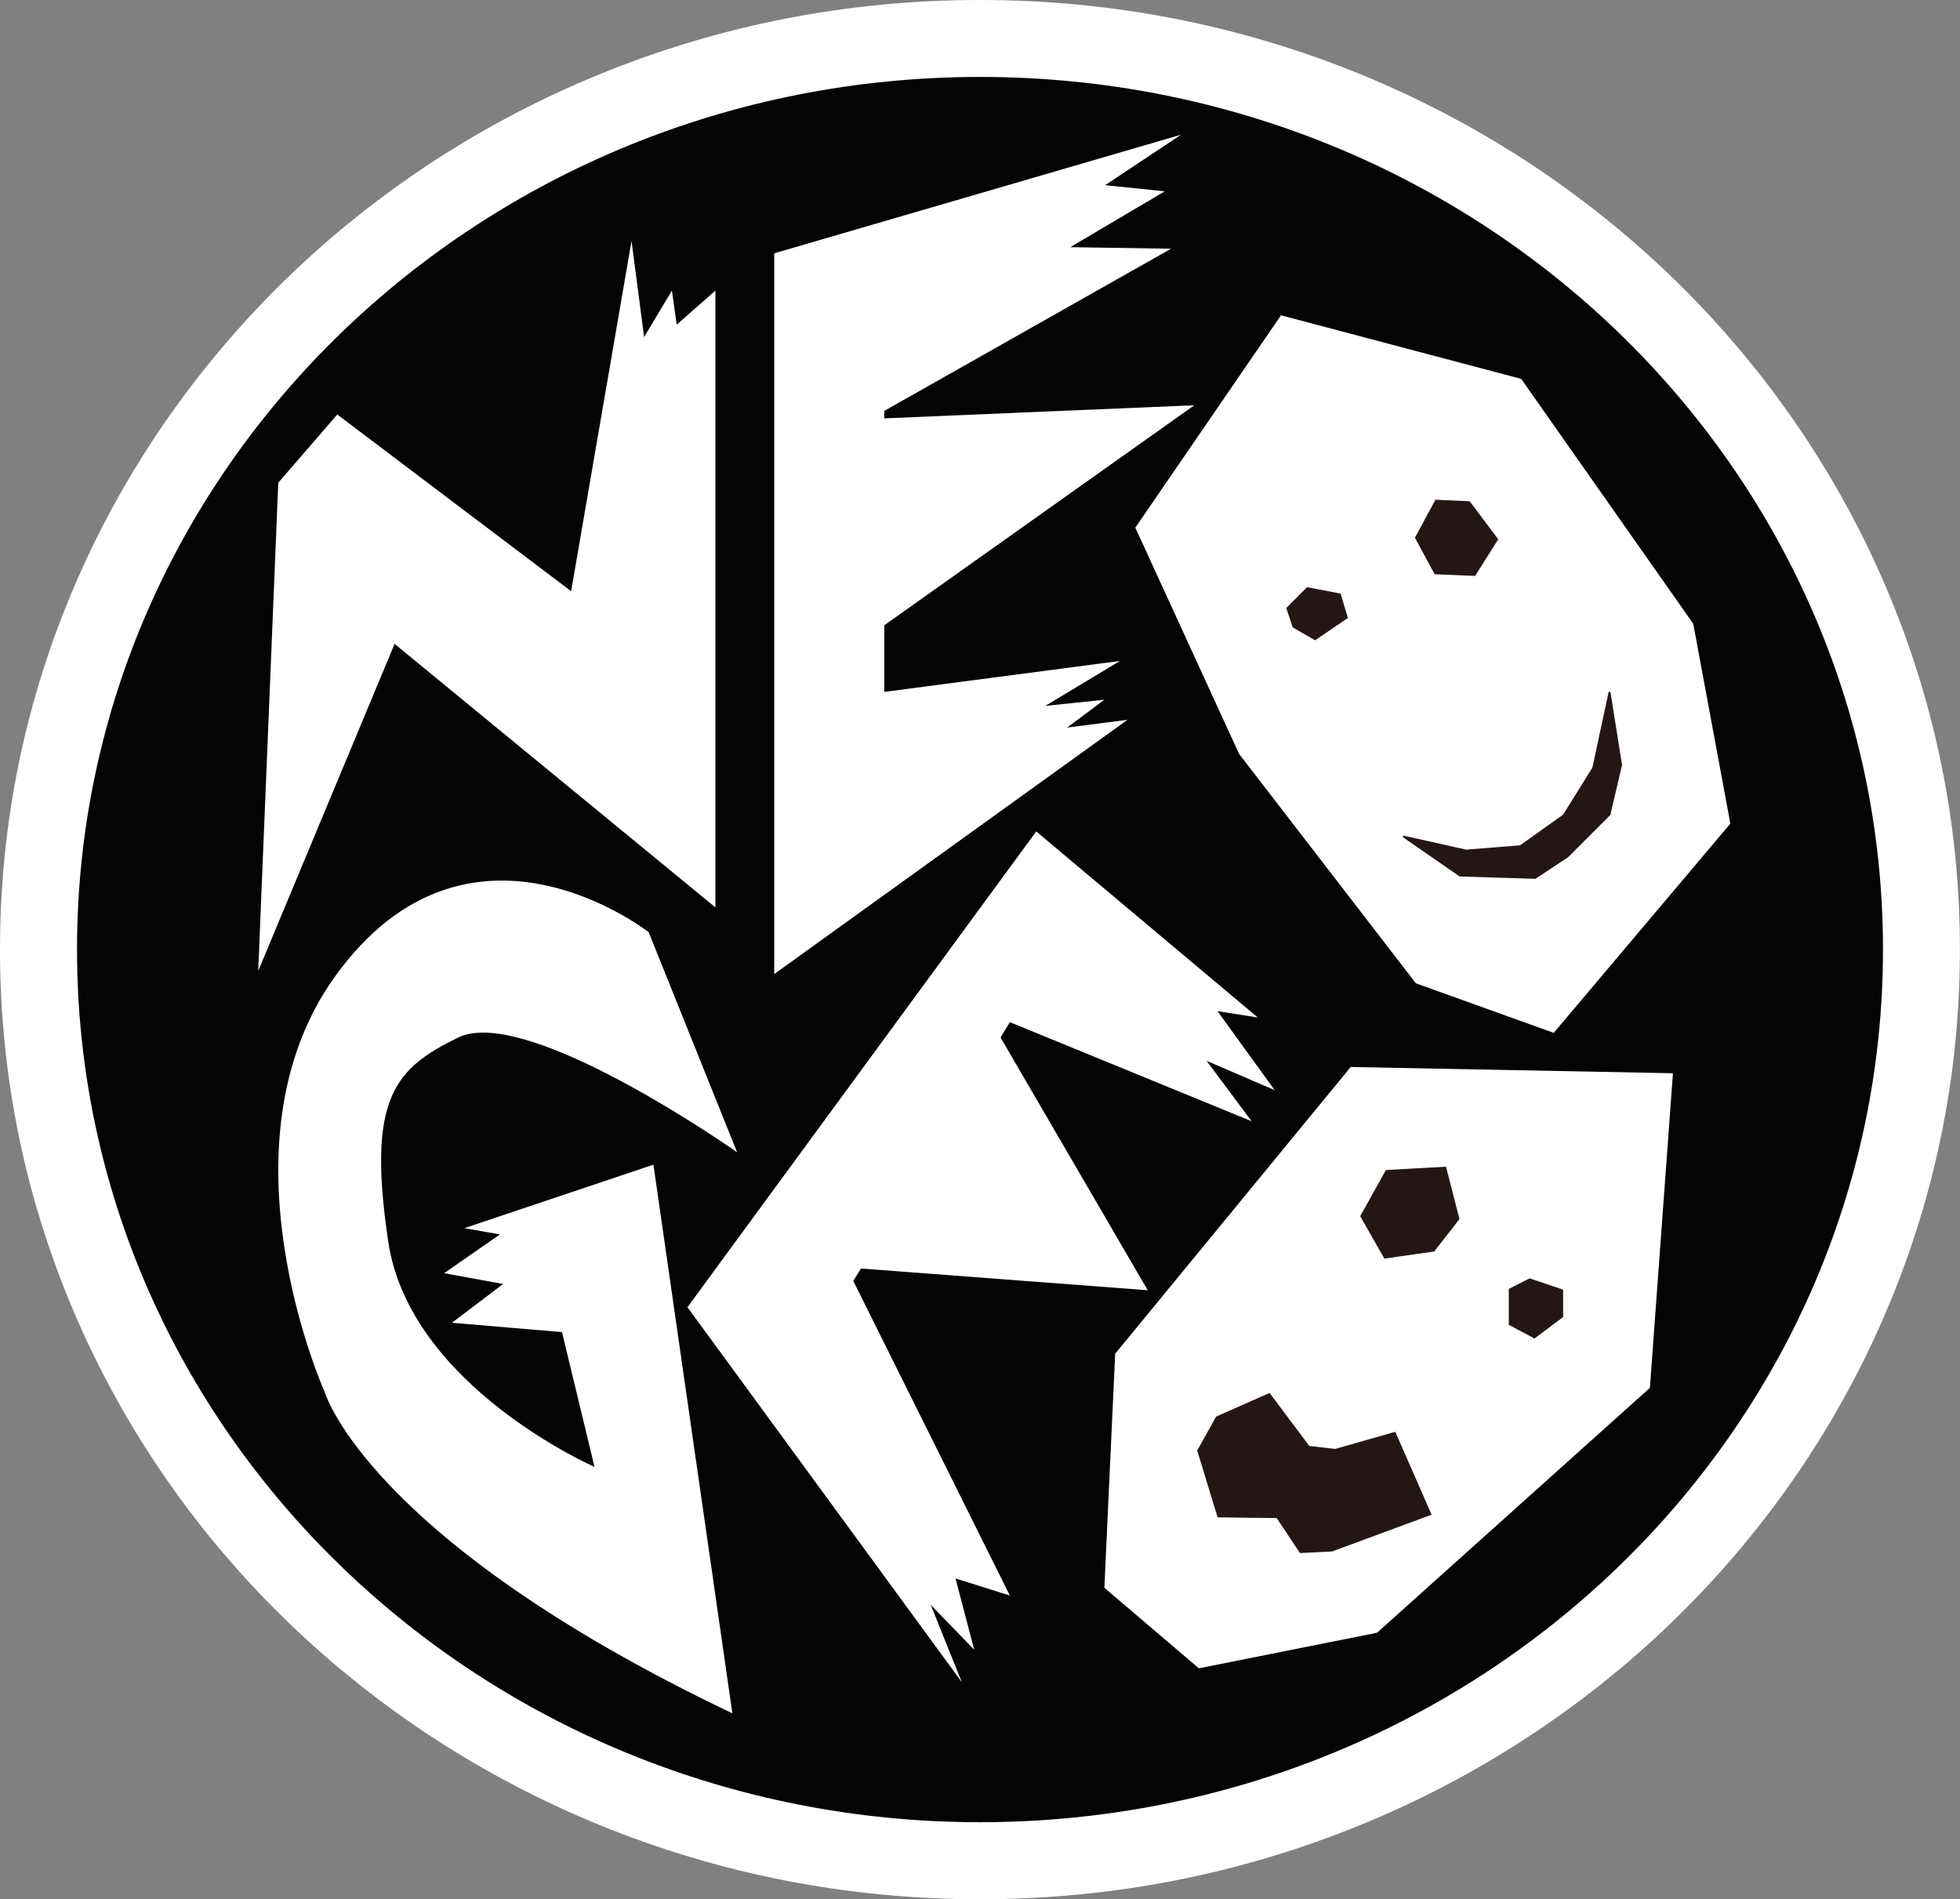 <?xml version="1.0" encoding="utf-8"?>
<!-- Generator: Adobe Illustrator 25.2.1, SVG Export Plug-In . SVG Version: 6.00 Build 0)  -->
<svg version="1.1" id="Layer_1" xmlns="http://www.w3.org/2000/svg" xmlns:xlink="http://www.w3.org/1999/xlink" x="0px" y="0px"
	 viewBox="0 0 2229.3 2160" style="enable-background:new 0 0 2229.3 2160;" xml:space="preserve" fill="#F07178">
<rect x="0" y="0" width="2229.3" height="2160" fill="#808080" stroke="none"/>
<style type="text/css">
	.st0{fill:#FDBC14;}
	.st1{fill:#299DD8;}
	.st2{fill:#FFFFFF;}
	.st3{fill:#050303;}
	.st4{fill:#231715;}
	.st5{fill:#FAFCFC;}
	.st6{fill:#DCE8EA;}
	.st7{fill:#F91716;}
	.st8{fill:#A39062;}
	.st9{fill:#C2AC6D;}
	.st10{fill:#069ACB;}
	.st11{fill:#49B9C5;}
</style>
<g>
	<g>
		<path class="st3" d="M2141.7,1079.9c0,548.2-459.8,992.5-1027.1,992.5S87.6,1628.1,87.6,1079.9c0-548,459.8-992.4,1027.1-992.4
			S2141.7,531.9,2141.7,1079.9"/>
	</g>
	<g>
		<path class="st2" d="M1114.6,2160c-150.1,0-295.7-28.4-432.9-84.5c-66-27-129.7-60.4-189.2-99.2c-59-38.5-114.5-82.8-165-131.5
			c-50.5-48.8-96.4-102.5-136.3-159.7c-40.4-57.8-75.1-119.6-103.1-183.7C29.6,1367.9,0,1226.1,0,1079.9
			C0,933.8,29.6,792,88.1,658.6c28-64.1,62.8-125.9,103.1-183.6c40-57.1,85.8-110.9,136.3-159.7c50.5-48.8,106-93,165-131.5
			c59.6-38.9,123.2-72.3,189.2-99.2C818.9,28.4,964.5,0,1114.6,0s295.7,28.4,432.9,84.5c66,27,129.7,60.4,189.2,99.2
			c59,38.5,114.5,82.8,165,131.5c50.5,48.8,96.4,102.5,136.3,159.7c40.4,57.8,75.1,119.6,103.1,183.6
			c58.4,133.5,88.1,275.2,88.1,421.4c0,146.2-29.6,288-88.1,421.5c-28,64.1-62.8,125.9-103.1,183.7c-40,57.1-85.8,110.9-136.3,159.7
			c-50.5,48.8-106,93-165,131.5c-59.6,38.9-123.2,72.3-189.2,99.2C1410.4,2131.6,1264.7,2160,1114.6,2160z M1114.6,175.1
			c-127.2,0-250.6,24.1-366.7,71.5C636,292.4,535.5,357.8,449.2,441.2c-86.1,83.2-153.6,179.9-200.7,287.6
			c-48.7,111.2-73.4,229.3-73.4,351.1c0,121.8,24.7,240,73.4,351.2c47.1,107.7,114.7,204.4,200.7,287.6
			c86.3,83.4,186.8,148.8,298.7,194.6c116.1,47.4,239.4,71.5,366.7,71.5c127.2,0,250.6-24,366.7-71.5
			c112-45.8,212.5-111.2,298.7-194.6c86.1-83.2,153.6-179.9,200.7-287.6c48.7-111.2,73.4-229.4,73.4-351.2
			c0-121.8-24.7-239.9-73.4-351.1c-47.1-107.7-114.7-204.4-200.7-287.6c-86.3-83.4-186.8-148.8-298.7-194.6
			C1365.2,199.2,1241.9,175.1,1114.6,175.1z"/>
	</g>
	<g>
		<path class="st3" d="M2141.7,1079.9c0,548.2-459.8,992.5-1027.1,992.5S87.6,1628.1,87.6,1079.9c0-548,459.8-992.4,1027.1-992.4
			S2141.7,531.9,2141.7,1079.9"/>
	</g>
	<g>
		<polygon class="st2" points="718.3,274 649.6,672.4 383.6,471.4 316.5,549 293.7,1104.3 448.8,732.3 813.7,1032 813.7,330.5 
			769.7,369.2 764.2,330.5 732.6,383.3 		"/>
	</g>
	<g>
		<polygon class="st2" points="1343.3,153.2 880.6,288.1 880.6,1107.8 1282.5,818.6 1213.7,827.5 1256.1,795.8 1189,802.8 
			1273.8,751.7 1005.8,786.9 1005.8,711.1 1358.4,460.9 1005.8,475.8 1005.8,467.3 1331.9,282.9 1217.3,281.1 1324.8,217.6 
			1257,210.6 		"/>
	</g>
	<g>
		<polygon class="st2" points="1457,358.6 1730.2,430.9 1925.9,709.4 1968.1,936.7 1767.2,1174.7 1610.4,1118.3 1409.3,857.4 
			1291.3,600.1 		"/>
	</g>
	<g>
		<path class="st2" d="M737.8,1060.2c0,0-203.9-160.5-356,49.3c-139.3,192.1-12.3,474.2-12.3,474.2s49.3,167.4,463.5,364.9
			l-89.8-624l-215.1,72.2l40.5,7.1l-63.4,44.1l67,12.3l-58.2,44.1l125.2,10.6l37,153.3c0,0-209.7-91.6-234.5-255.5
			c-24.6-164,7.1-197.5,79.4-232.8c72.2-35.2,282,105.9,317.3,130.5L737.8,1060.2z"/>
	</g>
	<g>
		<polygon class="st2" points="1178.6,945.6 781.9,1486.7 1094,1913.2 1058.6,1825.2 1108.1,1876.3 1086.8,1795.2 1148.6,1814.6 
			970.5,1456.8 979.3,1442.7 1305.4,1467.4 1138,1179.9 1148.6,1162.5 1423.6,1275.2 1372.4,1206.5 1449.9,1239.9 1384.8,1150 
			1430.6,1157.2 		"/>
	</g>
	<g>
		<polygon class="st2" points="1902.8,1220.6 1536.3,1213.5 1268.4,1539.6 1256.1,1805.8 1363.6,1897.4 1566.3,1856.9 
			1876.6,1578.4 		"/>
	</g>
	<g>
		<polygon class="st4" points="1487,668.9 1464.1,691.8 1471.1,712.9 1495.7,727 1531.9,702.4 1524,676 		"/>
	</g>
	<g>
		<path class="st4" d="M1495.8,728.2l-25.5-14.7l-7.3-22l23.7-23.7l38.1,7.3l8.3,27.7L1495.8,728.2z M1471.9,712.2l23.8,13.7
			l35.1-23.9l-7.6-25.1l-35.9-6.9l-22.1,22.1L1471.9,712.2z"/>
	</g>
	<g>
		<polygon class="st4" points="1633.3,569.3 1610.4,611.6 1632.4,652.1 1677.3,653.9 1702.9,613.3 1671.1,571 		"/>
	</g>
	<g>
		<path class="st4" d="M1677.8,655l-46-1.9l-22.5-41.5l23.4-43.3l38.9,1.8l32.5,43.2L1677.8,655z M1633,651.1l43.7,1.8l25-39.6
			l-31.1-41.4l-36.7-1.7l-22.3,41.3L1633,651.1z"/>
	</g>
	<g>
		<polygon class="st4" points="1830.7,786.9 1843.9,869.8 1830.7,926.3 1783.2,973.8 1746.2,998.5 1660.6,995.8 1596.3,951.4 
			1667.6,967.3 1729.3,962.3 1778.7,927.1 1812.2,873.3 		"/>
	</g>
	<g>
		<path class="st4" d="M1746.4,999.5l-86.2-2.7l-64.5-44.6l0.8-1.8l71.1,15.9l61.3-4.9l49-34.9l33.3-53.5l18.5-86.2l2,0.1l13.2,83
			l0,0.2l-13.3,56.8l-47.9,47.9L1746.4,999.5z M1660.9,994.8l84.9,2.7l36.7-24.5l47.3-47.3l13.1-56l-12.3-77.4l-17.5,81.3l-0.1,0.1
			l-33.6,54l-0.2,0.1l-49.6,35.4l-62.1,5l-66.4-14.8L1660.9,994.8z"/>
	</g>
	<g>
		<polygon class="st4" points="1643.9,1327.9 1576.9,1331.7 1548.2,1383.2 1575.1,1430.3 1630.7,1422.4 1658.9,1386.3 		"/>
	</g>
	<g>
		<path class="st4" d="M1574.6,1431.4l-27.5-48.2l29.2-52.5l68.4-3.8l15.3,59.6l-28.7,36.8L1574.6,1431.4z M1549.3,1383.2l26.3,46
			l54.5-7.7l27.6-35.4l-14.7-57.1l-65.6,3.7L1549.3,1383.2z"/>
	</g>
	<g>
		<polygon class="st4" points="1739.9,1455 1717.1,1466.5 1717.1,1506.1 1745.2,1521.2 1776.9,1497.3 1776.9,1467.4 		"/>
	</g>
	<g>
		<path class="st4" d="M1745.3,1522.3l-29.2-15.6v-40.8l23.7-12l38.1,12.8v31.2L1745.3,1522.3z M1718.1,1505.5l27,14.4l30.8-23.1
			v-28.7l-35.9-12l-21.9,11V1505.5z"/>
	</g>
	<g>
		<polygon class="st4" points="1443.7,1585.4 1488.7,1645.4 1518.7,1648.8 1586.5,1629.5 1627.1,1722 1515.2,1763.4 1479.1,1765.3 
			1452.6,1725.5 1385.6,1724.7 1362.8,1649.8 1383.9,1611.9 		"/>
	</g>
	<g>
		<path class="st4" d="M1478.6,1766.3l-26.5-39.8l-67.2-0.8l-23.2-76l21.5-38.6l60.8-26.9l45.2,60.3l29.4,3.4l68.4-19.5l41.3,94.3
			l-113.2,41.8L1478.6,1766.3z M1386.3,1723.7l66.8,0.8l26.5,39.8l35.4-1.8l110.7-41l-39.8-90.8l-67.1,19.2l-30.6-3.5l-44.8-59.7
			l-58.8,26l-20.8,37.3L1386.3,1723.7z"/>
	</g>
</g>
</svg>

